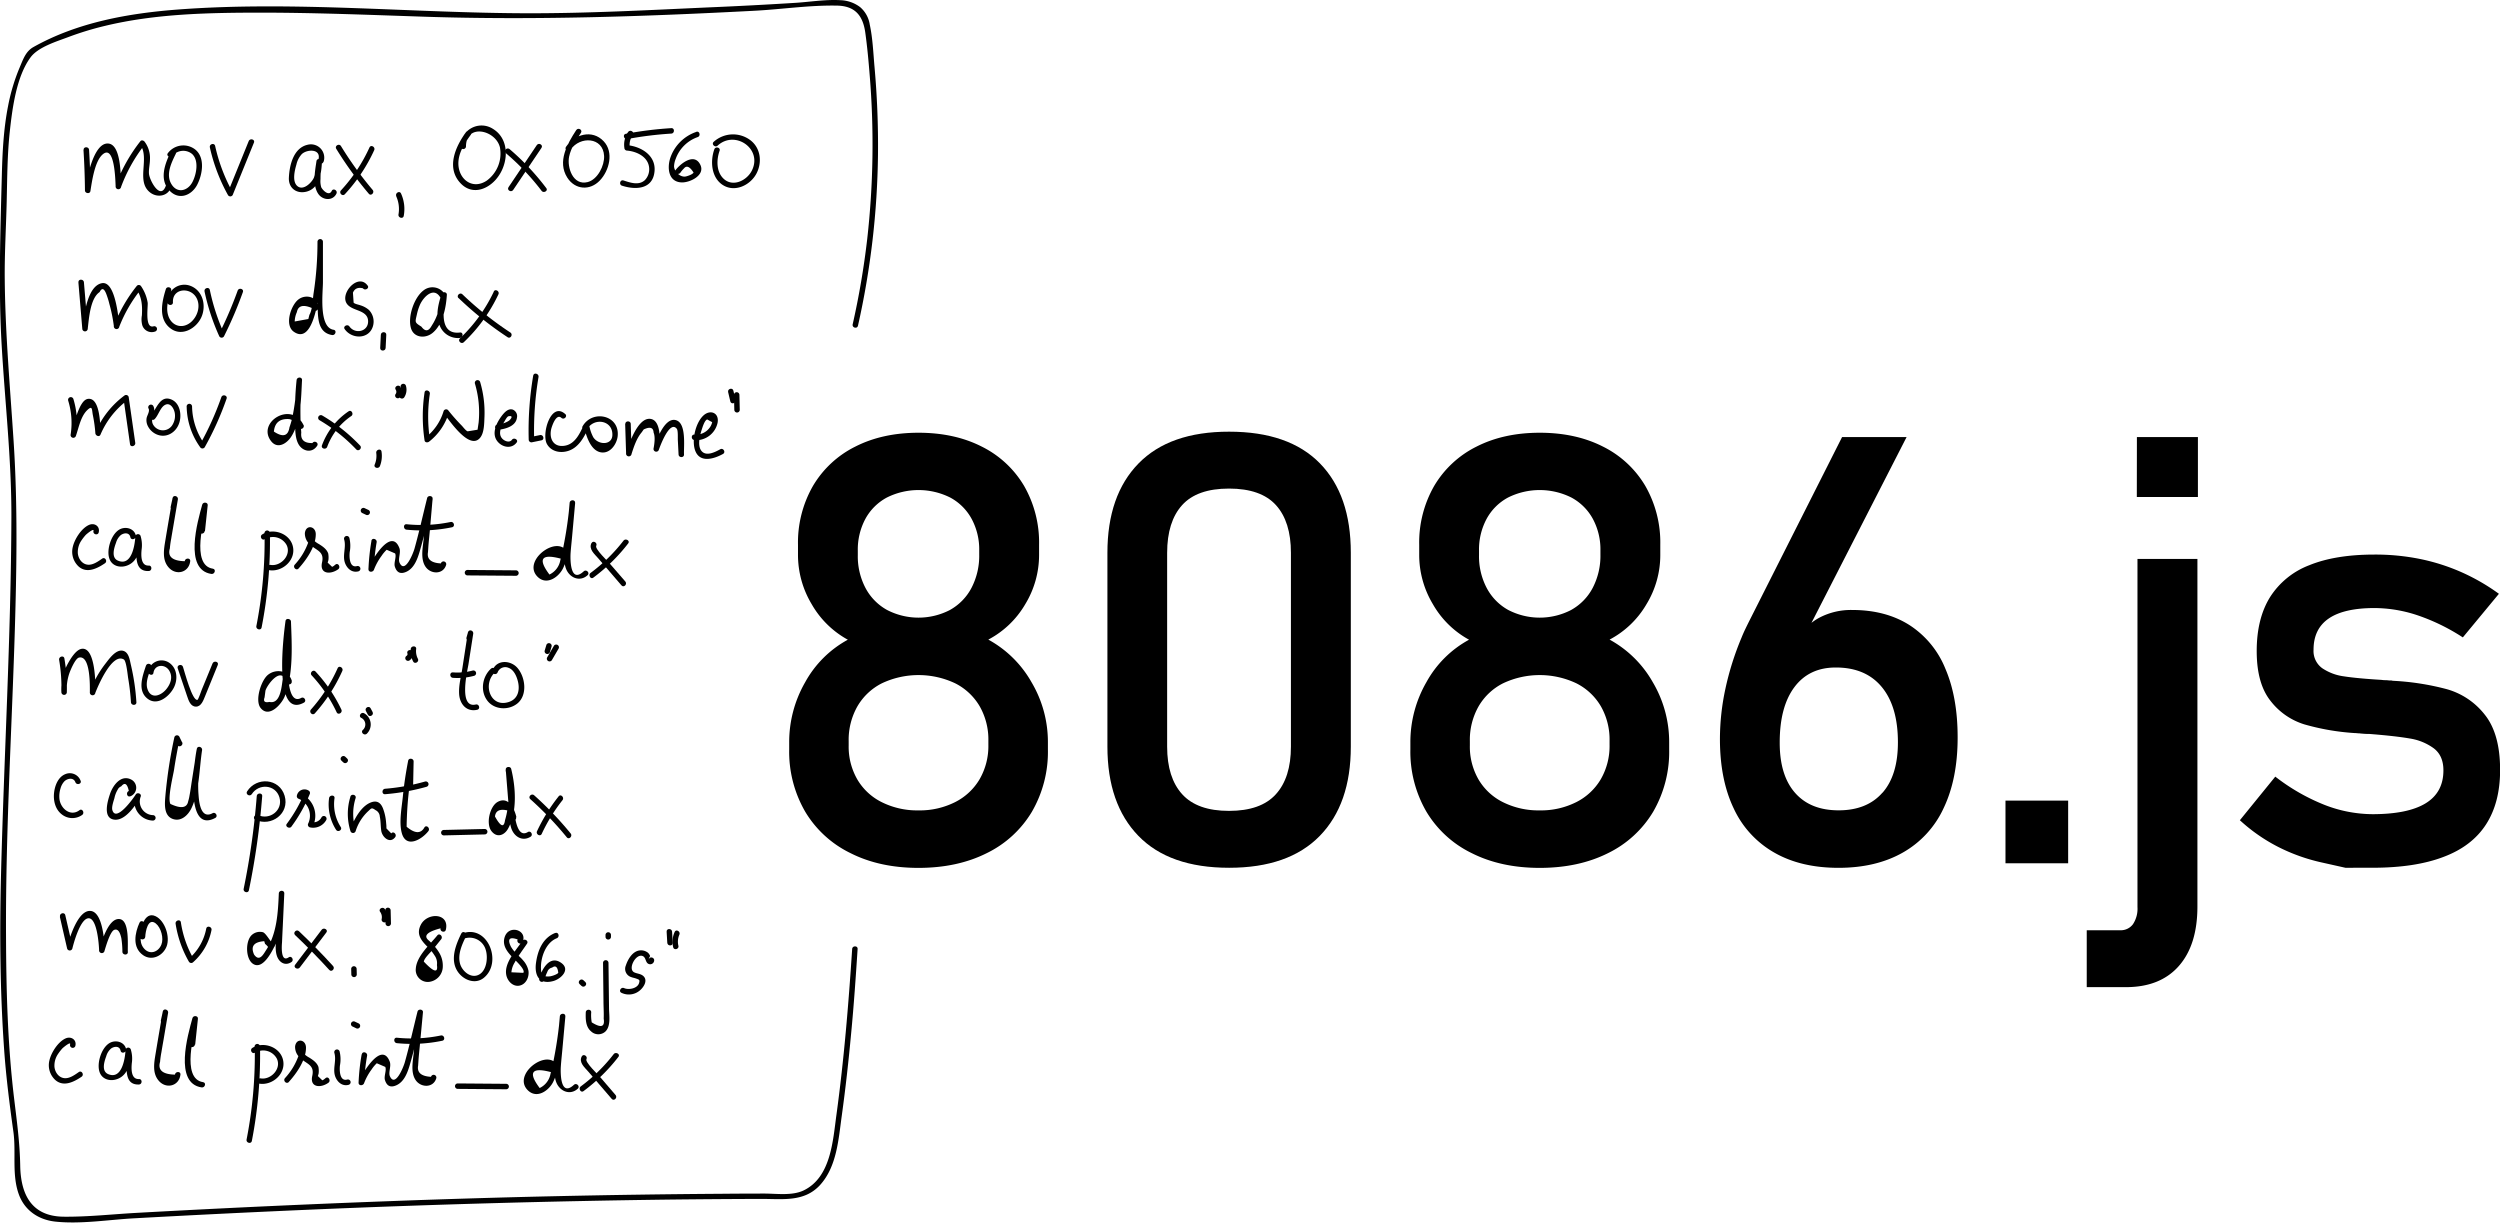 <svg xmlns="http://www.w3.org/2000/svg" viewBox="0 0 917.52 448.7"><title>8086</title><g id="Layer_5" data-name="Layer 5"><path d="M77.41,291q.47,7.42.54,14.86c0,1.08,1.78,1.41,2,.26.58-3.65,1.6-11.11,4.58-13.55,4.29-3.5,4.56,9.21,4.68,11.71a1,1,0,0,0,2,.27,57.12,57.12,0,0,1,8.56-15.35l-1.57-.2c3.68,5-1.69,13.53,3.71,17.65,2.63,2,6.44,1.31,7.6-1.82.45-1.21-1.49-1.74-1.93-.54-2,5.28-6-2.24-6.14-4.64-.11-1.7.35-3.44.37-5.14A10,10,0,0,0,99.86,288c-.34-.46-1.14-.76-1.57-.2A60.34,60.34,0,0,0,89.21,304l2,.27c-.16-3.28.15-15.39-4.81-15.63C81,288.38,78.55,302,78,305.58l2,.27q-.08-7.44-.54-14.86c-.08-1.28-2.08-1.29-2,0Z" transform="translate(-46.77 -235.97)"/><path d="M109.56,291.44c-2.25,4.57-4.62,10.56-.32,14.74,3.43,3.33,7.94,1.41,9.91-2.42s2.95-9.93-.71-12.9a7.1,7.1,0,0,0-10.06,1.32c-.78,1,1,2,1.72,1a5.08,5.08,0,0,1,7.21-.66c2.53,2.4,1.56,7.4.11,10.22-1.74,3.39-5.71,4.38-7.82.66-2-3.53.09-7.72,1.69-11,.57-1.15-1.16-2.16-1.73-1Z" transform="translate(-46.77 -235.97)"/><path d="M123.8,290.11a65.22,65.22,0,0,0,6.63,17.44,1,1,0,0,0,1.83-.24l7.71-19c.48-1.19-1.45-1.71-1.93-.53l-7.71,19,1.83-.24a63.34,63.34,0,0,1-6.43-17c-.28-1.26-2.21-.73-1.93.53Z" transform="translate(-46.77 -235.97)"/><path d="M165.55,295.3a4.89,4.89,0,0,0-5.85-6.21c-5.24,1.16-6.71,7.54-6.91,12.13-.17,3.77,2.81,6,6.46,5.09,4.83-1.26,5.47-6.83,5.68-11,.06-1.1-1.8-1.39-2-.26-.53,3.59-1.61,9,.76,12.23,1.66,2.25,5.26,2.46,6.55-.24.56-1.15-1.17-2.17-1.72-1-1,2.07-3.26-.18-3.85-1.34a7.75,7.75,0,0,1-.27-3,38.68,38.68,0,0,1,.46-6.07l-2-.27a18.4,18.4,0,0,1-.85,5.72c-.67,1.72-3.92,5.14-6.16,3.13-1.91-1.71-.92-5.72-.3-7.83a8.39,8.39,0,0,1,2-3.87c2-1.87,7.42-2,6,2.32-.42,1.23,1.51,1.75,1.92.54Z" transform="translate(-46.77 -235.97)"/><path d="M182.37,290.09a59.31,59.31,0,0,1-10.46,15.75c-.87.94.54,2.36,1.42,1.41A60.93,60.93,0,0,0,184.1,291.1c.53-1.16-1.2-2.18-1.73-1Z" transform="translate(-46.77 -235.97)"/><path d="M170.18,290.59a133.18,133.18,0,0,0,11.94,16.48c.83,1,2.24-.43,1.41-1.41a129.31,129.31,0,0,1-11.62-16.08c-.67-1.09-2.4-.09-1.73,1Z" transform="translate(-46.77 -235.97)"/><path d="M192.18,308a11.37,11.37,0,0,1,.84,6.66c-.22,1.26,1.7,1.8,1.93.53a13.77,13.77,0,0,0-1-8.2c-.53-1.17-2.25-.16-1.73,1Z" transform="translate(-46.77 -235.97)"/><path d="M217.81,284.46c-3.88,5.29-7.32,13-2.12,18.65,4.66,5.1,11.25,2,14.41-3.05,3.37-5.35,3.46-13.32-2.55-16.88a7.71,7.71,0,0,0-11.76,6.5,1,1,0,0,0,2,0c.09-8.52,10.9-6,12.46.38a12.33,12.33,0,0,1-4.82,12.19c-5.23,3.5-10.29-.44-10.43-6.07-.1-4,2.27-7.63,4.53-10.71.76-1-1-2-1.72-1Z" transform="translate(-46.77 -235.97)"/><path d="M243.77,289.24,233.4,304.67c-.72,1.08,1,2.08,1.72,1l10.38-15.43c.72-1.07-1-2.07-1.73-1Z" transform="translate(-46.77 -235.97)"/><path d="M232.41,292.17A87.89,87.89,0,0,1,245.53,306c.76,1,2.5,0,1.72-1a89.88,89.88,0,0,0-13.43-14.28c-1-.83-2.39.58-1.41,1.42Z" transform="translate(-46.77 -235.97)"/><path d="M258.25,283.72c-3.29,5.06-7,11.54-3.3,17.41,2.86,4.51,8.31,4.91,11.95,1.1,3.5-3.65,5.22-10.41,1.42-14.42-4.24-4.48-10.7-2.55-13.83,2.06-.73,1.07,1,2.07,1.73,1,3.38-5,11.92-4.69,12.26,2.33.17,3.54-2.36,8.66-6.05,9.6-5.4,1.37-7.62-5.43-6.78-9.39.67-3.19,2.58-6,4.33-8.69.71-1.09-1-2.09-1.73-1Z" transform="translate(-46.77 -235.97)"/><path d="M277.28,284.44a8.1,8.1,0,0,0-1.36,5.8,1,1,0,0,0,1,1c3.64.33,7.89,2.35,8.11,6.55a5.75,5.75,0,0,1-1.59,4.29c-2.25,2.08-5.43.89-7.85.12-1.23-.4-1.76,1.53-.54,1.92,5.13,1.65,11.42,1.32,11.95-5.4.46-5.78-5-9-10.08-9.48l1,1a6.55,6.55,0,0,1,1.09-4.79c.7-1.09-1-2.09-1.73-1Z" transform="translate(-46.77 -235.97)"/><path d="M277,287a132.74,132.74,0,0,1,16.14-2c1.28-.07,1.29-2.08,0-2a137.5,137.5,0,0,0-16.67,2.07c-1.27.24-.73,2.17.53,1.93Z" transform="translate(-46.77 -235.97)"/><path d="M302.31,284.38a15.27,15.27,0,0,0-9.48,9.38c-1.29,3.74-.83,9,4.13,9.16,3,.1,8.64-2.59,6.87-6.4-2.17-4.66-7.28-.53-9.11,1.86-.78,1,.95,2,1.73,1a10.38,10.38,0,0,1,1.35-1.61q1.43-1.75,3.51,1.52c-.36.71-2.07,1.26-2.78,1.43-2,.48-4.3-1.68-4.38-3.68a8,8,0,0,1,.61-2.76,13.18,13.18,0,0,1,8.08-8c1.2-.43.68-2.36-.53-1.93Z" transform="translate(-46.77 -235.97)"/><path d="M308.93,290.78c-1.5,4.24-1.16,10.06,2.82,12.89,4.46,3.16,10.38.37,12.67-4.05,2.15-4.14,1.52-9.41-2.37-12.28a10.57,10.57,0,0,0-13.32.66c-1,.87.47,2.29,1.41,1.42,6.36-5.86,16.62,1.17,12.55,9.19-1.86,3.67-7.08,6.22-10.48,2.83-2.6-2.59-2.49-6.91-1.35-10.12.43-1.22-1.5-1.74-1.93-.54Z" transform="translate(-46.77 -235.97)"/><path d="M75.54,339.59l1.43,17a1,1,0,0,0,2,0c.46-3.69.89-11.11,4.36-13.43.86-1.71,1.72-1.36,2.56,1,.39,1.08.74,2.17,1,3.28a56.74,56.74,0,0,1,1.66,8.16,1,1,0,0,0,2,.27,52,52,0,0,1,7.87-13.62l-1.57-.21c2,3.12,2.19,6,2,9.64a8.4,8.4,0,0,0,.15,3.7,3.63,3.63,0,0,0,4.66,2.28,1,1,0,0,0-.53-1.93c-3.3.95-2-7.13-2.16-8.67a14.9,14.9,0,0,0-2.39-6,1,1,0,0,0-1.57-.2,55.55,55.55,0,0,0-8.38,14.51l2,.26c-.41-3-1.51-16.61-6.44-15.73-5.58,1-6.69,12.65-7.19,16.68h2l-1.43-17c-.11-1.27-2.11-1.28-2,0Z" transform="translate(-46.77 -235.97)"/><path d="M107.64,342.07c-1.47,4.69-2.91,11.09,1.82,14.51,4.1,3,9.32-.05,11.19-4.14s.72-9.69-3.89-11.52a6.2,6.2,0,0,0-8.52,6c.06,1.29,2.06,1.29,2,0-.25-5.16,6.28-5.7,8.56-1.76,1.75,3,.5,7-2.06,9.13-3.22,2.61-7.14,1.25-8.28-2.67-.88-3,.21-6.18,1.11-9,.38-1.23-1.55-1.75-1.93-.53Z" transform="translate(-46.77 -235.97)"/><path d="M121.83,342.91a79.83,79.83,0,0,0,5.42,16.49,1,1,0,0,0,1.73,0,146.81,146.81,0,0,0,6.93-16.23c.44-1.21-1.49-1.73-1.92-.53a144.8,144.8,0,0,1-6.74,15.75H129a77,77,0,0,1-5.22-16c-.27-1.26-2.2-.72-1.93.54Z" transform="translate(-46.77 -235.97)"/><path d="M163.48,349.11c.35-4.07-4.4-5.47-7.27-3.17-2.71,2.18-5.09,9.33-1.63,11.77,9.92,7,10.7-29.12,10.71-33a1,1,0,0,0-2,0c0,8.21-.06,16.43.09,24.65.08,4.07.43,8.81,5.28,9.57,1.25.19,1.8-1.73.53-1.93-5.56-.87-3.88-13.86-3.9-17.5,0-4.93,0-9.86,0-14.79h-2a124.16,124.16,0,0,1-1.41,18.77c-.37,2.32-.39,6.06-1.56,8.05l-.39,1.52-5,.91a8.91,8.91,0,0,1,.79-3.42c.47-2.45,2.4-2.92,5.76-1.41-.11,1.28,1.9,1.27,2,0Z" transform="translate(-46.77 -235.97)"/><path d="M181.7,340.8c-3.06-4.28-8.81,1.34-8.18,5.25.33,2.06,2.18,2.89,3.93,3.57,2.08.8,4.42,1.61,4.42,4.31,0,3.82-4.82,4.77-6.87,1.84-.73-1-2.46,0-1.72,1,2.6,3.73,8.91,3.81,10.36-1.06a6.11,6.11,0,0,0-1.49-6,8.57,8.57,0,0,0-3.08-1.68c-.64-.25-2.16-.5-2.52-1l-.25-3.64q.94-2.28,3.67-1.61c.75,1,2.48,0,1.73-1Z" transform="translate(-46.77 -235.97)"/><path d="M186.54,358.85l-.24,4.82c-.06,1.28,1.94,1.28,2,0l.24-4.82c.06-1.29-1.94-1.28-2,0Z" transform="translate(-46.77 -235.97)"/><path d="M210.35,344.57a5.31,5.31,0,0,0-8.28-1.91c-3.38,2.67-5.68,9.57-4.49,13.69,1,3.6,5.23,4,7.9,1.84,3.82-3.09,5-9.36,5.29-14,.08-1.15-1.65-1.32-2-.27-1.11,3.73-2.33,8-.55,11.71a7.18,7.18,0,0,0,7.37,4.37c1.25-.16,1.27-2.16,0-2-7.87,1-6.21-9.12-4.89-13.54l-2-.27a24.75,24.75,0,0,1-1.16,6.38,20.59,20.59,0,0,1-1.65,3.83L204.91,356q-1.57,2.44-3.48-.14c-2.59-1.62-2.31-1.6-1.64-4.58a18.63,18.63,0,0,1,1.06-3.35c1.23-2.91,5.32-7.27,7.77-2.32.57,1.15,2.3.14,1.73-1Z" transform="translate(-46.77 -235.97)"/><path d="M228,343a57.06,57.06,0,0,1-12.42,17.15c-.94.89.48,2.3,1.41,1.41A58.43,58.43,0,0,0,229.69,344c.54-1.15-1.18-2.17-1.73-1Z" transform="translate(-46.77 -235.97)"/><path d="M215.07,345.36a125.54,125.54,0,0,0,18,14.37c1.07.71,2.08-1,1-1.73A122.51,122.51,0,0,1,216.49,344c-.93-.9-2.35.52-1.42,1.41Z" transform="translate(-46.77 -235.97)"/><path d="M71.79,383a27.73,27.73,0,0,1,.92,12.38,1,1,0,0,0,1.93.53c1.07-3.11,1.76-7.07,4.11-9.38,2.07-2,1.68-.19,2.14,2a50.15,50.15,0,0,1,.88,6.46c.07.88,1.43,1.51,1.87.51a30.92,30.92,0,0,1,9.93-12.67l-1.47-.6L94.49,399c.18,1.27,2.1.73,1.92-.53L94,381.67a1,1,0,0,0-1.47-.6,32.84,32.84,0,0,0-10.65,13.39l1.86.5c-.21-2.64-.12-12.71-4.37-12.62-1.45,0-2.34,1.37-3,2.51C74.7,388,73.88,392,72.71,395.36l1.93.53a30.11,30.11,0,0,0-.92-13.44,1,1,0,0,0-1.93.53Z" transform="translate(-46.77 -235.97)"/><path d="M101.27,385.84c.61,1.09-.56,2.58-.71,3.67a4.74,4.74,0,0,0,.34,2.55,6.48,6.48,0,0,0,3.28,3.3c3.44,1.55,7-.49,8.25-3.83,1.18-3,.51-7.72-2.92-9-4.08-1.58-5.3,3.67-7.37,5.82-.89.93.52,2.34,1.42,1.41,1.36-1.41,2.06-4.31,3.79-5.19,1.9-1,3.23,1.28,3.54,2.85a6.3,6.3,0,0,1-.73,4.31,4.1,4.1,0,0,1-7.18.1c-1.35-2.38,1.37-4.55,0-6.95a1,1,0,0,0-1.72,1Z" transform="translate(-46.77 -235.97)"/><path d="M115.28,385.17a26.26,26.26,0,0,0,4.93,14.9,1,1,0,0,0,1.72,0,111.44,111.44,0,0,0,8-17.79c.42-1.21-1.51-1.74-1.93-.53a109.42,109.42,0,0,1-7.81,17.31h1.72a24.52,24.52,0,0,1-4.65-13.89,1,1,0,0,0-2,0Z" transform="translate(-46.77 -235.97)"/><path d="M158.14,391.93c-4.38-9-17.33-.92-11.83,6,2.32,2.93,5.66.89,7.31-1.65,3.68-5.65,3.63-14.34,4-20.78.07-1.3-1.88-1.26-2,0a109.73,109.73,0,0,0-.55,14c.08,2.92-.23,6.7,1.18,9.36,1.49,2.82,5.08,3.57,6.92.71.69-1.09-1-2.09-1.73-1-3,.08-4.4-1.19-4.1-3.79l-.12-1.76c-.16-2-.18-4.1-.19-6.15,0-3.81.22-7.61.59-11.4h-2a73.48,73.48,0,0,1-1.69,14.26c-.26,1.05-.57,2.08-.93,3.1-.5,3.2-2.4,3.72-5.71,1.53.31-3.29,2.19-4.81,5.62-4.58a4.86,4.86,0,0,1,3.53,3.11c.56,1.15,2.29.14,1.72-1Z" transform="translate(-46.77 -235.97)"/><path d="M174.7,386.93a25.72,25.72,0,0,0-9.77,12.49c-.44,1.21,1.49,1.73,1.93.53a23.46,23.46,0,0,1,8.85-11.3c1-.72,0-2.45-1-1.72Z" transform="translate(-46.77 -235.97)"/><path d="M164,390.17a61.68,61.68,0,0,1,13.51,10.73c.88.94,2.3-.48,1.41-1.41A63.74,63.74,0,0,0,165,388.44a1,1,0,0,0-1,1.73Z" transform="translate(-46.77 -235.97)"/><path d="M184.86,402.23a8.17,8.17,0,0,1-.58,4.26c-.48,1.19,1.46,1.71,1.93.53a10.28,10.28,0,0,0,.58-5.32c-.18-1.27-2.11-.73-1.93.53Z" transform="translate(-46.77 -235.97)"/><path d="M192,379a1.4,1.4,0,0,1-.1,1.68,1,1,0,0,0,1.73,1,3.36,3.36,0,0,0,.1-3.7c-.68-1.09-2.42-.09-1.73,1Z" transform="translate(-46.77 -235.97)"/><path d="M193.82,378.1a3.14,3.14,0,0,1-.4,2.68c-.7,1.08,1,2.09,1.72,1a5.11,5.11,0,0,0,.61-4.22,1,1,0,0,0-1.93.53Z" transform="translate(-46.77 -235.97)"/><path d="M202.59,380a59.4,59.4,0,0,0,0,17.61c.13.83,1.16.85,1.67.44a21.07,21.07,0,0,0,7.22-10.57l-1.67.44c2,2.46,9.24,13.37,13.13,8.76,1.6-1.88,1.53-5.52,1.64-7.84A39.64,39.64,0,0,0,223,376.21a1,1,0,0,0-1.93.53,37.37,37.37,0,0,1,1.36,14.3l-.39,2.64-3.63.59c-.66-.18-1.7-1.61-2.18-2.1a68.81,68.81,0,0,1-5-5.67,1,1,0,0,0-1.68.44,19.28,19.28,0,0,1-6.7,9.69l1.67.44a56.25,56.25,0,0,1,0-16.54c.19-1.26-1.74-1.81-1.93-.54Z" transform="translate(-46.77 -235.97)"/><path d="M229.4,393.75c2.68-.3,6.66-1.24,7.09-4.47a2.58,2.58,0,0,0-1.58-3c-1.57-.46-2.87.91-3.75,2-2,2.56-4.25,6.72-1.78,9.74,1.8,2.19,5.18,2.8,7,.36.77-1-1-2-1.72-1-.95,1.28-2.91.41-3.7-.59-1.41-1.76-.26-4.23.78-5.86.33-.52,1.09-2.08,1.66-2.19,2.13-.38.65,1.25.18,1.62a8.38,8.38,0,0,1-4.16,1.35c-1.27.14-1.28,2.14,0,2Z" transform="translate(-46.77 -235.97)"/><path d="M242.48,373.7a121,121,0,0,0-1.67,23.58,1,1,0,0,0,1.26,1l3.41-.7c1.26-.26.72-2.19-.53-1.93l-3.41.7,1.27,1a118.55,118.55,0,0,1,1.6-23c.21-1.26-1.71-1.8-1.93-.54Z" transform="translate(-46.77 -235.97)"/><path d="M254.22,387.94c-5.22-4.75-8.79,7.28-6.71,11,1.58,2.82,5,3.46,7.92,2.48,3.91-1.32,5.87-5.32,7.47-8.8l-1.82-.24c.68,3.14,2.25,8.59,5.85,9.52s6.22-2.86,6.53-5.87c.81-7.74-9.29-9.87-12.89-3.59a1,1,0,0,0,1.73,1c2.45-4.29,9.3-3.3,9.22,2.08,0,3.93-5.11,3.86-7,.94a14.11,14.11,0,0,1-1.52-4.62,1,1,0,0,0-1.83-.24c-1.45,3.13-3.13,7.13-6.86,7.9-4.17.86-6.07-2.27-5.26-6,.11-.53,1.71-6,3.75-4.18.95.87,2.37-.54,1.41-1.41Z" transform="translate(-46.77 -235.97)"/><path d="M276.21,391.59l.34,10.73a1,1,0,0,0,2,.27c.85-2.67,1.87-5.78,3.72-7.95l.74-1.06q3.5-1.65,3.64,1.17c.67,1.57.29,4.18,0,5.73a1,1,0,0,0,1.93.53c.46-1.3,4-11,6.59-7.65.49.65.33,3.31.37,4.1l.27,5.3c.06,1.28,2.06,1.29,2,0-.15-2.86,1-11.66-3.1-12.62s-7.05,7.48-8.06,10.34l1.93.53c.49-2.79,1-11.15-3.38-11.33s-7.53,9-8.6,12.38l2,.26-.34-10.73c0-1.28-2-1.29-2,0Z" transform="translate(-46.77 -235.97)"/><path d="M301.62,397.52a8.11,8.11,0,0,0,8.51-6.38c.68-3.64-2.67-5.05-5.24-2.64-2.91,2.74-4.39,9.31-2.92,13,1.79,4.49,6.94,2.84,10.14,1.08,1.13-.62.12-2.35-1-1.73-1.9,1.05-5.41,2.88-7.08.36-1.3-2-.36-5.62.29-7.57.25-.74,1-3.41,2-3.73l1.83,1a5.33,5.33,0,0,1-.72,1.72,6.25,6.25,0,0,1-5.8,2.84c-1.29-.09-1.28,1.91,0,2Z" transform="translate(-46.77 -235.97)"/><path d="M314,379.88l.8,3.4c.3,1.25,2.23.72,1.93-.53l-.8-3.4c-.29-1.25-2.22-.72-1.93.53Z" transform="translate(-46.77 -235.97)"/><path d="M316.14,380.91l.13,5.46a1,1,0,0,0,2,0l-.13-5.46a1,1,0,0,0-2,0Z" transform="translate(-46.77 -235.97)"/><path d="M83,431.35c.55-2.21-1.55-3.62-3.56-2.73-2.84,1.25-5.41,5.36-6,8.27a7.36,7.36,0,0,0,2.31,7.1c3,2.5,6.73.61,9.53-1.29,1.06-.71.06-2.45-1-1.72-1.44,1-3.24,2.31-5.07,2.25-2.25-.08-3.71-2.17-3.88-4.24a7.54,7.54,0,0,1,1.35-4.7,18,18,0,0,1,1.56-2c.15-.17,3.15-2.74,2.84-1.46s1.62,1.78,1.92.53Z" transform="translate(-46.77 -235.97)"/><path d="M96.65,432.61c-.6-2.84-4.07-3.64-6.31-2.14-2.81,1.87-4.44,7.13-3.51,10.28s4.34,3.82,7,2.61c3.9-1.76,4.41-6.45,4.66-10.21l-2,.26c1.12,3.46-1.72,12.41,4.86,12.13,1.29-.05,1.29-2.06,0-2-3,.13-2.79-3.88-2.62-5.79a11.43,11.43,0,0,0-.31-4.87,1,1,0,0,0-2,.27c-.2,3.06-1.38,10.76-6.4,8.56-2.5-1.1-1.38-4.64-.67-6.54a5.8,5.8,0,0,1,1.75-2.81c1.12-.84,3.13-1.1,3.52.78.27,1.26,2.19.72,1.93-.53Z" transform="translate(-46.77 -235.97)"/><path d="M111.31,422.46l.71-3.17-1.93-.53c-.86,5.09-1.75,10.17-2.59,15.27-.54,3.3-1.32,7.16,1,10,2.69,3.35,7.59,2.17,8.08-2.09.15-1.28-1.86-1.27-2,0q-6.81-.17-5.47-4.71a33.14,33.14,0,0,1,.5-3.58c.24-1.5.51-3,.76-4.49l1.68-9.88c.21-1.25-1.64-1.81-1.93-.53l-.7,3.17c-.28,1.25,1.64,1.79,1.92.53Z" transform="translate(-46.77 -235.97)"/><path d="M122,430.86l1-9.45c.12-1.14-1.67-1.33-2-.27-1.7,6.16-6.87,23.95,3.35,25.47,1.26.19,1.81-1.74.54-1.93-8.2-1.22-3.22-18.46-2-23l-2-.26-1,9.45c-.13,1.28,1.87,1.27,2,0Z" transform="translate(-46.77 -235.97)"/><path d="M143.86,431.66a161.58,161.58,0,0,1-3,34.06c-.25,1.25,1.68,1.79,1.92.53a163.91,163.91,0,0,0,3.05-34.59,1,1,0,0,0-2,0Z" transform="translate(-46.77 -235.97)"/><path d="M144,433.88a5.71,5.71,0,0,1,7.93,2.07c1.91,3.71-2.11,8-5.9,7.34-1.26-.21-1.81,1.72-.54,1.93,5,.84,10.19-3.91,8.66-9.1-1.34-4.54-7.3-6.44-11.16-4-1.08.69-.08,2.42,1,1.72Z" transform="translate(-46.77 -235.97)"/><path d="M156.35,444.6c2.85-3.13,6.34-8.13,6.31-12.58,0-3-3.62-3.65-4-.41a5.35,5.35,0,0,0,1.83,4.16c2.31,2.26,5.39,2.47,4.48,6.59-1,4.39,3.18,4.53,5.93,2.53,1-.75,0-2.49-1-1.73-.27.2-.92.82-1.27.82l-1.6-1.52.26-.89a8,8,0,0,0-.06-2.45c-.54-1.6-2-2.58-3.35-3.44a8,8,0,0,1-2.9-2.56c-.63-1-.17-1.37-.55.16a17.83,17.83,0,0,1-.53,1.76,23.84,23.84,0,0,1-4.94,8.15c-.86.95.55,2.37,1.41,1.41Z" transform="translate(-46.77 -235.97)"/><path d="M173.07,433.94c.89,3-.86,6.14.5,9.09.89,1.91,2.6,3.19,4.74,2.63a1,1,0,0,0-.54-1.93c-2.83.75-2.83-3.55-2.65-5.15a12.33,12.33,0,0,0-.12-5.17,1,1,0,0,0-1.93.53Z" transform="translate(-46.77 -235.97)"/><path d="M183.1,434.45A78.79,78.79,0,0,0,182,444.84c-.05,1.21,1.58,1.25,2,.27a20.91,20.91,0,0,1,2.78-5.09,12.93,12.93,0,0,1,1.9-2.28l3.1,1.34c.58,1.2-.54,3.41-.1,4.82.69,2.23,2.07,2.88,4.2,1.93,2.84-1.28,4.05-4.57,4.88-7.35,1.87-6.3,3.22-12.8,4.81-19.18l-2-.27-1.3,14.55c-.29,3.21-1.28,7.41.63,10.32s6.54,3,7.61-.62a1,1,0,0,0-1.93-.53q-5.4-.28-4.74-4.1l.1-1.43c.13-2.13.38-4.25.57-6.37L205.54,419c.1-1.13-1.7-1.34-2-.26-1.55,6.19-2.93,12.45-4.65,18.6-.5,1.77-3.53,9.39-5.47,5.16-.65-1.43.57-3.72-.08-5.4-3-7.77-10.21,4.51-11.37,7.45l2,.26A74.31,74.31,0,0,1,185,435c.22-1.26-1.71-1.8-1.93-.53Z" transform="translate(-46.77 -235.97)"/><path d="M196,430.37a55.14,55.14,0,0,0,16.66-.89c1.26-.26.73-2.19-.53-1.93a53.26,53.26,0,0,1-16.13.82c-1.28-.13-1.27,1.88,0,2Z" transform="translate(-46.77 -235.97)"/><path d="M179.66,424.23l1.38.65a1,1,0,0,0,1.37-.36,1,1,0,0,0-.36-1.37l-1.39-.65a1,1,0,0,0-1.36.36,1,1,0,0,0,.36,1.37Z" transform="translate(-46.77 -235.97)"/><path d="M218.34,447.15l17.79.14a1,1,0,0,0,0-2l-17.79-.14a1,1,0,0,0,0,2Z" transform="translate(-46.77 -235.97)"/><path d="M255.66,441.31c-1.17-11.56-18.31,0-11.47,6.46,3.35,3.15,7.78-.11,9.29-3.38,3.22-7,3.66-16.23,4.35-23.85.11-1.28-1.89-1.27-2,0l-1.34,14.77c-.27,2.94-1.1,6.49,0,9.35,1.27,3.38,5.09,5,7.92,2.42.95-.88-.47-2.29-1.41-1.42-5.24,4.83-4.91-5.25-4.82-6.66.15-2.16.4-4.31.59-6.46l1.09-12h-2a147.43,147.43,0,0,1-2.12,15.08c-.39,2-.74,4-1.32,5.9a7.18,7.18,0,0,1-4,5.31q-6.83-9.1,5.26-5.52c.13,1.27,2.13,1.29,2,0Z" transform="translate(-46.77 -235.97)"/><path d="M275.6,434.4a60.94,60.94,0,0,1-12.07,11.83c-1,.76,0,2.5,1,1.73a65,65,0,0,0,12.79-12.55c.79-1-.95-2-1.73-1Z" transform="translate(-46.77 -235.97)"/><path d="M263.86,435.24c-1.17,2.26,1.14,4.09,2.5,5.68l8.5,9.89c.84,1,2.25-.44,1.42-1.41L270.73,443c-.8-.94-5.72-5.59-5.14-6.7s-1.14-2.15-1.73-1Z" transform="translate(-46.77 -235.97)"/><path d="M74.43,619.8c.54-2.21-1.56-3.62-3.57-2.73-2.83,1.25-5.41,5.36-6,8.27a7.34,7.34,0,0,0,2.31,7.09c3,2.51,6.73.62,9.53-1.28,1.06-.72.06-2.45-1-1.73-1.44,1-3.24,2.32-5.07,2.26-2.25-.08-3.71-2.17-3.88-4.24a7.6,7.6,0,0,1,1.35-4.7,18,18,0,0,1,1.56-2c.15-.17,3.15-2.74,2.84-1.46a1,1,0,0,0,1.93.53Z" transform="translate(-46.77 -235.97)"/><path d="M93.06,621.05c-.6-2.83-4.07-3.63-6.31-2.14-2.81,1.87-4.44,7.14-3.51,10.29s4.35,3.81,7,2.61c3.91-1.76,4.41-6.45,4.66-10.22l-2,.27c1.12,3.46-1.72,12.4,4.86,12.13,1.29-.06,1.29-2.06,0-2-3,.13-2.79-3.89-2.62-5.79a11.43,11.43,0,0,0-.31-4.87,1,1,0,0,0-2,.26c-.2,3.07-1.38,10.76-6.4,8.57-2.5-1.1-1.38-4.64-.67-6.54a5.8,5.8,0,0,1,1.75-2.81c1.12-.84,3.13-1.1,3.52.78.27,1.25,2.2.72,1.93-.54Z" transform="translate(-46.77 -235.97)"/><path d="M107.72,610.91l.71-3.17-1.93-.54c-.86,5.09-1.75,10.18-2.59,15.27-.54,3.31-1.32,7.17,1,10,2.7,3.35,7.59,2.17,8.08-2.1.15-1.27-1.85-1.26-2,0q-6.81-.15-5.47-4.7a33.14,33.14,0,0,1,.5-3.58c.24-1.5.51-3,.77-4.49l1.67-9.88c.21-1.25-1.64-1.81-1.93-.54l-.7,3.18c-.28,1.25,1.64,1.79,1.92.53Z" transform="translate(-46.77 -235.97)"/><path d="M118.41,619.31l1-9.45c.12-1.15-1.67-1.33-2-.27-1.7,6.16-6.87,23.95,3.36,25.47,1.25.19,1.8-1.74.53-1.93-8.2-1.22-3.22-18.46-2-23l-2-.26-1,9.45c-.13,1.28,1.87,1.27,2,0Z" transform="translate(-46.77 -235.97)"/><path d="M140.27,620.1a161.61,161.61,0,0,1-3,34.07c-.25,1.25,1.68,1.79,1.93.53a164.6,164.6,0,0,0,3-34.6,1,1,0,0,0-2,0Z" transform="translate(-46.77 -235.97)"/><path d="M140.39,622.33a5.7,5.7,0,0,1,7.93,2.07c1.91,3.7-2.11,8-5.9,7.34-1.26-.21-1.8,1.71-.54,1.93,5,.84,10.19-3.91,8.66-9.1-1.34-4.54-7.3-6.45-11.16-4-1.08.7-.08,2.43,1,1.73Z" transform="translate(-46.77 -235.97)"/><path d="M152.77,633.05c2.84-3.13,6.34-8.13,6.3-12.58,0-3.05-3.62-3.65-4-.41a5.35,5.35,0,0,0,1.83,4.16c2.31,2.26,5.39,2.47,4.48,6.59-1,4.38,3.18,4.53,5.93,2.53,1-.75,0-2.49-1-1.73-.27.2-.92.82-1.27.82l-1.6-1.53.26-.88a8.12,8.12,0,0,0-.06-2.46c-.54-1.59-2-2.57-3.35-3.43a8,8,0,0,1-2.9-2.56c-.63-1-.17-1.37-.55.16-.14.59-.33,1.18-.53,1.76a23.84,23.84,0,0,1-4.94,8.15c-.86,1,.55,2.37,1.42,1.41Z" transform="translate(-46.77 -235.97)"/><path d="M169.48,622.39c.9,3-.86,6.14.5,9.09.89,1.91,2.6,3.19,4.74,2.63a1,1,0,0,0-.54-1.93c-2.83.75-2.83-3.55-2.65-5.16a12.29,12.29,0,0,0-.12-5.16,1,1,0,0,0-1.93.53Z" transform="translate(-46.77 -235.97)"/><path d="M179.51,622.9a78.61,78.61,0,0,0-1.14,10.39c-.05,1.21,1.58,1.24,2,.27a20.91,20.91,0,0,1,2.78-5.09,12.93,12.93,0,0,1,1.9-2.28l3.11,1.34c.57,1.19-.55,3.41-.11,4.82.69,2.23,2.07,2.88,4.2,1.92,2.84-1.28,4.05-4.56,4.88-7.34,1.87-6.3,3.22-12.8,4.81-19.18l-2-.27L198.65,622c-.29,3.21-1.28,7.41.63,10.32s6.54,3,7.61-.62a1,1,0,0,0-1.93-.53q-5.4-.29-4.74-4.1l.1-1.44c.13-2.12.38-4.24.57-6.36L202,607.48c.1-1.13-1.7-1.34-2-.26-1.55,6.19-2.93,12.45-4.65,18.59-.5,1.78-3.53,9.4-5.47,5.17-.65-1.43.57-3.72-.08-5.4-3-7.77-10.2,4.51-11.37,7.44l2,.27a74.31,74.31,0,0,1,1.07-9.86c.22-1.26-1.71-1.8-1.93-.53Z" transform="translate(-46.77 -235.97)"/><path d="M192.43,618.82a55.12,55.12,0,0,0,16.66-.89c1.26-.26.73-2.19-.53-1.93a53.26,53.26,0,0,1-16.13.82c-1.28-.13-1.27,1.87,0,2Z" transform="translate(-46.77 -235.97)"/><path d="M176.07,612.67l1.38.66a1,1,0,0,0,1.37-.36,1,1,0,0,0-.36-1.37l-1.38-.65a1,1,0,0,0-1.37.36,1,1,0,0,0,.36,1.36Z" transform="translate(-46.77 -235.97)"/><path d="M214.76,635.6l17.78.14a1,1,0,0,0,0-2l-17.78-.14a1,1,0,0,0,0,2Z" transform="translate(-46.77 -235.97)"/><path d="M252.07,629.76c-1.17-11.56-18.31,0-11.47,6.46,3.36,3.15,7.78-.11,9.29-3.38,3.22-7,3.66-16.23,4.35-23.85.12-1.28-1.88-1.27-2,0l-1.34,14.77c-.27,2.94-1.09,6.49,0,9.35,1.27,3.38,5.09,5,7.92,2.42.95-.88-.47-2.29-1.41-1.42-5.24,4.83-4.91-5.25-4.81-6.66.14-2.16.39-4.31.58-6.46l1.09-12h-2a147.43,147.43,0,0,1-2.12,15.08c-.39,2-.74,4-1.32,5.9a7.18,7.18,0,0,1-4,5.31q-6.83-9.1,5.26-5.52c.13,1.27,2.13,1.28,2,0Z" transform="translate(-46.77 -235.97)"/><path d="M272,622.85a61.22,61.22,0,0,1-12.07,11.83c-1,.76,0,2.5,1,1.73a65,65,0,0,0,12.79-12.55c.79-1-.95-2-1.73-1Z" transform="translate(-46.77 -235.97)"/><path d="M260.27,623.69c-1.17,2.26,1.14,4.09,2.5,5.68l8.5,9.89c.84,1,2.25-.44,1.42-1.41l-5.55-6.46c-.8-.93-5.71-5.59-5.14-6.69s-1.14-2.15-1.73-1Z" transform="translate(-46.77 -235.97)"/><path d="M68.47,478.14A60.9,60.9,0,0,1,69.3,490h2a18.09,18.09,0,0,1,.92-6.93c.47-1.3,2.18-5.42,3.53-5.76,4.3-1,4,10.72,4,12.69a1,1,0,0,0,2,.27c1-2.58,6.18-14.85,10.47-12.26.95.57,1.41,5.92,1.61,7a81.71,81.71,0,0,1,1,8.69c.09,1.27,2.09,1.28,2,0a82.4,82.4,0,0,0-2-13.63c-.43-1.77-.72-4.65-2.83-5.24-2.71-.75-5.32,3.18-6.64,4.84a38.17,38.17,0,0,0-5.54,10l2,.26c0-3,0-16.44-5-15.85-2.18.26-4.23,3.8-5.17,5.48A19.5,19.5,0,0,0,69.3,490a1,1,0,0,0,2,0,63.12,63.12,0,0,0-.9-12.36c-.21-1.27-2.14-.73-1.93.53Z" transform="translate(-46.77 -235.97)"/><path d="M100.34,480.27c-1.25,3.78-3.29,9.21.67,12.19,3.53,2.66,7.82-.84,9.5-4s1.34-7.53-2-9.48a5,5,0,0,0-7.35,3.38c-.18,1.26,1.75,1.81,1.93.54.45-3.08,4.16-3.32,5.71-.92s.57,5-1,6.93c-1.89,2.32-5.48,3.79-6.83.15-1-2.65.48-5.72,1.31-8.24.4-1.23-1.53-1.75-1.93-.53Z" transform="translate(-46.77 -235.97)"/><path d="M112,481.26c1.13,3.37,2.25,6.75,3.41,10.11.53,1.54,1.22,3.92,3.25,3.94s2.78-2.44,3.44-4L126.7,480c.48-1.19-1.45-1.71-1.93-.53l-2.63,6.42-1.32,3.21c-.19.48-1.26,3.6-1.56,3.71-1.89.67-4.84-10.61-5.34-12.11-.41-1.21-2.34-.69-1.93.53Z" transform="translate(-46.77 -235.97)"/><path d="M153.89,485.94c-1-3.9-5.84-4.69-8.79-2.29-2.48,2-4.9,9.41-2.66,12.18,3.11,3.84,7.72-1.52,8.8-4.24,3.25-8.14,2.65-18.92,2.32-27.48,0-1.06-1.8-1.43-2-.26-.58,4.19-4.82,36.29,6.74,30,1.13-.62.12-2.35-1-1.73-5.45,3-4.88-11.88-4.87-13.51a106.93,106.93,0,0,1,1.07-14.19l-2-.27a118.58,118.58,0,0,1-1,21.31c-.43,3-.93,9-4.84,8.12-1.74.36-2.33-.19-1.79-1.65l.32-2.45c.54-2.07,6-9.56,7.7-3,.31,1.24,2.24.71,1.93-.54Z" transform="translate(-46.77 -235.97)"/><path d="M170.68,481.22a58.62,58.62,0,0,1-9.78,15.14c-.85,1,.56,2.38,1.42,1.42a60.4,60.4,0,0,0,10.08-15.56c.52-1.16-1.2-2.18-1.72-1Z" transform="translate(-46.77 -235.97)"/><path d="M161.16,483.84a53.06,53.06,0,0,1,9.17,13.55c.55,1.16,2.27.15,1.73-1a55,55,0,0,0-9.48-13.95c-.88-.94-2.29.47-1.42,1.41Z" transform="translate(-46.77 -235.97)"/><path d="M181.06,496.92l.72,1.35c.6,1.14,2.33.13,1.73-1l-.72-1.35c-.6-1.14-2.33-.13-1.73,1Z" transform="translate(-46.77 -235.97)"/><path d="M196.29,475.77a.75.75,0,0,1-.31.9,1,1,0,0,0,1,1.73,2.77,2.77,0,0,0,1.23-3.16c-.38-1.23-2.31-.7-1.93.53Z" transform="translate(-46.77 -235.97)"/><path d="M197.51,474.14a7.93,7.93,0,0,0,.89,4.59c.6,1.15,2.32.14,1.73-1a6.06,6.06,0,0,1-.62-3.58c.14-1.27-1.86-1.26-2,0Z" transform="translate(-46.77 -235.97)"/><path d="M219.87,470.5l.53-1.88-1.92-.53-2,13c-.49,3.15-1.43,6.52-1.2,9.71.28,3.69,2.8,6.54,6.63,5.66,1.25-.29.72-2.22-.53-1.93-6.45,1.49-3.05-12.43-2.68-14.77l1.74-11.18c.2-1.24-1.56-1.8-1.92-.53l-.54,1.88a1,1,0,0,0,1.93.53Z" transform="translate(-46.77 -235.97)"/><path d="M213,484.74a23.41,23.41,0,0,0,7.77-.74,1,1,0,0,0-.53-1.93,21.57,21.57,0,0,1-7.24.67c-1.29-.09-1.28,1.91,0,2Z" transform="translate(-46.77 -235.97)"/><path d="M227,481.34c-3.22,2.93-4.08,8.16-1.39,11.75,2.57,3.43,7.9,3.68,11.11,1,3.68-3.09,2.88-9.54,0-12.94-2.55-3-7.83-3.21-9.23,1-.41,1.22,1.52,1.74,1.93.53a3,3,0,0,1,3.94-1.63c1.84.64,2.84,2.73,3.34,4.46,1,3.29.42,6.93-3.21,8.1-6.86,2.23-9.67-6.65-5.08-10.84,1-.87-.46-2.28-1.41-1.41Z" transform="translate(-46.77 -235.97)"/><path d="M247.3,472.66l-.62,2.07a1,1,0,0,0,1.93.53l.61-2.07a1,1,0,0,0-1.92-.53Z" transform="translate(-46.77 -235.97)"/><path d="M250.06,473l-2.48,4.25a1,1,0,0,0,1.73,1l2.48-4.26a1,1,0,0,0-1.73-1Z" transform="translate(-46.77 -235.97)"/><path d="M179.39,499.45a2.7,2.7,0,0,1,.58,4.39c-1,.85.45,2.26,1.41,1.42a4.71,4.71,0,0,0-1-7.53c-1.15-.57-2.17,1.16-1,1.72Z" transform="translate(-46.77 -235.97)"/><path d="M76.35,522.51a4.21,4.21,0,0,0-5.66-2.4c-2.59,1.06-3.77,4.16-4.07,6.74-.34,2.89.4,6.14,2.82,8a6.21,6.21,0,0,0,7.5.2c1-.77,0-2.51-1-1.73-3.33,2.51-7-.65-7.36-4.2a9.65,9.65,0,0,1,.42-3.85,6.09,6.09,0,0,1,1.44-2.59c1.07-1,3.27-1.52,4,.37.45,1.19,2.38.67,1.93-.53Z" transform="translate(-46.77 -235.97)"/><path d="M94.58,528.24a3.38,3.38,0,0,0,.38-6.15c-3.83-2-6.79,2.19-7.82,5.27-.82,2.45-2.7,8.54,1.24,9.37,4.19.89,8.15-5.24,9.93-8.16l-1.83-.77a7,7,0,0,0,6.4,9.33,1,1,0,0,0,0-2,5,5,0,0,1-4.47-6.8c.41-1.08-1.25-1.71-1.83-.77-.75,1.25-7.29,10.44-8.59,5.66-.3-1.13.47-3.27.79-4.39a9.62,9.62,0,0,1,1.16-3,2.44,2.44,0,0,1,1.33-1.27q1.91-2.36,2.78,1.71c-1.17.49-.66,2.42.53,1.93Z" transform="translate(-46.77 -235.97)"/><path d="M113.59,508.39l-1-2.06a1,1,0,0,0-1.83.24,174.87,174.87,0,0,0-3.27,21.24c-.25,3-.81,7.72,3,8.82,2.91.84,5.37-1.6,6.52-4,2.95-6.11,2.89-14.68,3.92-21.31.2-1.24-1.64-1.81-1.92-.53-.92,4.19-4.68,31.49,6.76,25.37,1.13-.61.12-2.34-1-1.73-4.65,2.49-5-5.1-5.15-6.94-.12-1.53-.13-3.07-.1-4.6a58.57,58.57,0,0,1,1.42-11.57l-1.92-.53-1.83,11.69c-.28,1.78-.5,3.6-.85,5.37a14.53,14.53,0,0,1-.5,2.17q-.67,3.75-6.53,1c-1.09-2.14,1-10.4,1.34-12.57.57-3.82,1.28-7.61,2.08-11.39l-1.83.24,1,2.06c.55,1.16,2.27.15,1.72-1Z" transform="translate(-46.77 -235.97)"/><path d="M141,528.16a274.7,274.7,0,0,1-4.8,34c-.26,1.26,1.66,1.8,1.92.53A277.59,277.59,0,0,0,143,528.16c.1-1.28-1.9-1.27-2,0Z" transform="translate(-46.77 -235.97)"/><path d="M139.18,527.42c2.54-4,8.71-3.55,10.13,1.16s-3.51,8.52-7.82,6.54c-1.16-.54-2.18,1.19-1,1.72,5.85,2.7,12.65-2.31,10.75-8.79s-10.32-7.08-13.78-1.64c-.69,1.09,1,2.09,1.73,1Z" transform="translate(-46.77 -235.97)"/><path d="M153.73,539.33a55.14,55.14,0,0,0,6.78-12.08,1,1,0,0,0-.46-1.12,2.84,2.84,0,0,0-4.31,1.79,1,1,0,0,0,.69,1.23,6.72,6.72,0,0,1,3.48,9,1,1,0,0,0,.6,1.47,5.47,5.47,0,0,0,6-2.71,1,1,0,0,0-1.73-1,3.38,3.38,0,0,1-3.77,1.79l.6,1.47A8.76,8.76,0,0,0,157,527.22l.69,1.23,1.38-.6-.46-1.13a53.38,53.38,0,0,1-6.58,11.6c-.77,1,1,2,1.73,1Z" transform="translate(-46.77 -235.97)"/><path d="M167.54,528.9a17.26,17.26,0,0,0,2.56,11.59c.69,1.09,2.42.08,1.73-1a15.51,15.51,0,0,1-2.29-10.58c.17-1.27-1.83-1.25-2,0Z" transform="translate(-46.77 -235.97)"/><path d="M175.38,528.35a21.15,21.15,0,0,0,0,12.6,1,1,0,0,0,1.93,0,16.83,16.83,0,0,1,4.57-7.25c1.2-1.09,1.23-1.46,2.71-.41a2.78,2.78,0,0,1,1.57,2.38c.37,1.74.28,3.45.53,5.18.33,2.33,3.13,4.93,5.09,2.4.78-1-.62-2.43-1.41-1.41L188.59,540c0-.47,0-.94-.05-1.41s-.09-1.15-.17-1.73a17.94,17.94,0,0,0-1.07-4.27c-.67-1.66-1.8-2.78-3.7-2.34-4.12,1-7,6.57-8.25,10.18h1.93a19.25,19.25,0,0,1,0-11.54c.38-1.23-1.55-1.76-1.93-.53Z" transform="translate(-46.77 -235.97)"/><path d="M198.38,524.78l.19-9.37c0-1.11-1.75-1.39-2-.27-.84,4.35-1.52,8.72-1.95,13.13-.4,4.05-1.46,9.37-.41,13.36,1.54,5.86,7.34,2.5,9.77-.63.78-1-.63-2.44-1.41-1.42q-2,3.66-6.56-.19c0-1.23.05-2.47.1-3.71.07-1.86.19-3.71.34-5.56a137.65,137.65,0,0,1,2.05-14.45l-2-.26-.19,9.37a1,1,0,0,0,2,0Z" transform="translate(-46.77 -235.97)"/><path d="M188.11,527.45a79.31,79.31,0,0,0,15.2-2.72,1,1,0,0,0-.54-1.93,75.93,75.93,0,0,1-14.66,2.65c-1.27.11-1.28,2.11,0,2Z" transform="translate(-46.77 -235.97)"/><path d="M172.07,515.12l.7.66c.94.89,2.35-.52,1.42-1.41l-.7-.67c-.93-.89-2.35.53-1.42,1.42Z" transform="translate(-46.77 -235.97)"/><path d="M209.66,542.57l15-.36a1,1,0,0,0,0-2l-15,.36a1,1,0,0,0,0,2Z" transform="translate(-46.77 -235.97)"/><path d="M236.3,535.89c-.7-3.07-2.87-7.79-6.85-5.63-2.93,1.6-4.37,7.94-2.38,10.64s4.74,1.7,6.13-.74c3.51-6.22,2.81-15.44,1.18-22-.27-1.07-2.06-.87-2,.27l1,12.41c.24,2.92.12,6.17,1,9,1,3.14,4.05,5.1,7.09,3.23,1.1-.67.1-2.4-1-1.72-5,3.05-5.14-10.47-5.28-12.25l-.88-10.64-2,.27a34.65,34.65,0,0,1,.44,15.72q-.25,1.27-.63,2.52-.58,4.3-3.69-1.34c.24-2.18,1.84-2.91,4.81-2.17a10.81,10.81,0,0,1,1,3c.29,1.26,2.22.72,1.93-.53Z" transform="translate(-46.77 -235.97)"/><path d="M251.78,528.26A64,64,0,0,0,243.87,541c-.55,1.16,1.18,2.18,1.72,1a62,62,0,0,1,7.61-12.35c.79-1-.62-2.42-1.42-1.41Z" transform="translate(-46.77 -235.97)"/><path d="M241.4,529.27a123.6,123.6,0,0,1,13.39,14c.82,1,2.22-.43,1.41-1.42a123.51,123.51,0,0,0-13.39-14c-.95-.86-2.37.55-1.41,1.41Z" transform="translate(-46.77 -235.97)"/><path d="M68.74,572.47l2.66,11.6a1,1,0,0,0,1.93,0c.52-2.13,2.69-10.05,5.45-11,3.6-1.17,4.3,9.72,4.36,11.56a1,1,0,0,0,2,.26c.35-1.06,2-7.13,3.6-7.67,1.77-.62,2.32,2.13,2.55,3a33.2,33.2,0,0,1,.4,5.1c.1,1.28,2.11,1.29,2,0-.16-2.11.81-11.85-3.2-12.06s-6.42,8.44-7.28,11.06l2,.27c-.11-3.15-.73-13.78-5.12-14.29-4.65-.54-7.84,9.93-8.62,13.15h1.93l-2.67-11.6c-.28-1.25-2.21-.72-1.92.53Z" transform="translate(-46.77 -235.97)"/><path d="M98,574.53c-1.74,3.84-2.79,9.15,1.29,12,3.24,2.26,7.31.22,8.63-3.23s-.55-9.38-4.05-11.07c-4.14-2-5.67,4.83-5.79,7.54-.06,1.29,1.94,1.29,2,0,.08-1.79.94-7.16,3.84-4.9,2,1.57,3,5.54,2.08,7.77-1.13,2.83-4.36,3.93-6.48,1.31-2-2.47-1-5.81.21-8.39.53-1.16-1.2-2.18-1.73-1Z" transform="translate(-46.77 -235.97)"/><path d="M111.22,575a40.11,40.11,0,0,0,4.87,13.9,1,1,0,0,0,1.57.2,21.19,21.19,0,0,0,6.73-11.78c.25-1.25-1.68-1.79-1.93-.53a19.39,19.39,0,0,1-6.21,10.9l1.57.2a38.47,38.47,0,0,1-4.67-13.42c-.2-1.27-2.12-.73-1.93.53Z" transform="translate(-46.77 -235.97)"/><path d="M146.7,581.91c-.49.05-2.28-3.44-3.44-3.81a4.44,4.44,0,0,0-4,.95c-2.47,2.12-2.46,8.77.37,10.66,3.51,2.33,6.86-4.33,8-6.67,2.8-5.93,3.17-12.73,3.47-19.17.06-1.29-1.94-1.28-2,0l-.55,11.94c-.15,3.15-1.14,7.72-.22,10.78.74,2.5,3,4.07,5.4,2.46,1.06-.72.06-2.45-1-1.73-3.26,2.21-2.46-5.26-2.45-5.55.08-2,.18-4,.28-6l.55-11.94h-2c-.32,7-.67,14.6-4.55,20.64-1.08,1.67-2.54,4.68-4.54,1.83q-2-4.5,3.73-4.9l.3,1c1.25.91.88,1.59,2.7,1.42,1.27-.12,1.29-2.12,0-2Z" transform="translate(-46.77 -235.97)"/><path d="M164.82,577.2l-9.74,12.85c-.78,1,.95,2,1.72,1l9.74-12.85c.78-1-.95-2-1.72-1Z" transform="translate(-46.77 -235.97)"/><path d="M155.08,579.16q6.49,6.15,12.52,12.77c.86,1,2.28-.47,1.41-1.42q-6-6.6-12.51-12.77c-.93-.89-2.35.53-1.42,1.42Z" transform="translate(-46.77 -235.97)"/><path d="M175.66,591.58l.05,2a1,1,0,0,0,2,0l-.05-2a1,1,0,0,0-2,0Z" transform="translate(-46.77 -235.97)"/><path d="M186.27,570.61a3.3,3.3,0,0,1,.58,2.65c-.27,1.25,1.66,1.79,1.93.53a5.35,5.35,0,0,0-.78-4.19c-.73-1.05-2.46-.05-1.73,1Z" transform="translate(-46.77 -235.97)"/><path d="M188.14,570.09l.12,4.78a1,1,0,0,0,2,0l-.12-4.78a1,1,0,0,0-2,0Z" transform="translate(-46.77 -235.97)"/><path d="M210.4,577.2c1.44-6.2-6.82-6.5-9.2-1.8-1.63,3.22-.11,5.43,2.14,7.72a17.14,17.14,0,0,1,2.91,3.5,4.88,4.88,0,0,1,.88,3.53q.68,4.56-4.81-1.26c.15-1.31,2.57-3.48,3.36-4.48,1-1.24,2-2.48,3-3.73.8-1-.61-2.42-1.41-1.41-2.69,3.33-7.54,7.55-7.89,12.12a4.41,4.41,0,0,0,5.18,4.89,5.71,5.71,0,0,0,4.72-5.55,9.26,9.26,0,0,0-1.32-5.12,16.34,16.34,0,0,0-2.25-2.92c-.46-.51-.95-1-1.46-1.47q-3.34-2.6,4.21-4.55c-.29,1.25,1.63,1.78,1.93.53Z" transform="translate(-46.77 -235.97)"/><path d="M216.08,578.55c-2.05,4.18-4.23,9.65-1.33,14,2.07,3.1,6.44,4.86,9.6,2.28,6.94-5.66,1.44-19.74-7.9-16.27-1.2.44-.68,2.38.53,1.93a6.16,6.16,0,0,1,8.1,4.22c.81,2.76.32,7.4-2.49,8.94-3,1.63-6.28-1.3-7-4.08-.89-3.41.76-7,2.23-10,.56-1.16-1.16-2.17-1.73-1Z" transform="translate(-46.77 -235.97)"/><path d="M238.47,581.85c2.25-4.53-5.21-6.89-6.57-1.66-.87,3.37,1.72,5.85,3.82,8,.71.75,4,3.82,3.09,4.82l-4.35-.2a7.94,7.94,0,0,1,1.2-3.58c1.27-2.4,3-4.66,4.53-6.92.71-1.08-1-2.08-1.73-1-2.23,3.36-6.69,8-5.9,12.4.39,2.23,2.39,4.46,4.84,4s3.7-3.24,3.3-5.56a8.2,8.2,0,0,0-1.94-3.71c-.74-.92-1.67-1.65-2.47-2.51a11.91,11.91,0,0,1-2-2.5q-2.07-4.28,2.47-2.67c-.57,1.15,1.15,2.16,1.73,1Z" transform="translate(-46.77 -235.97)"/><path d="M250.57,578.36c-4.61,1.8-6.47,6.43-7.09,11.06s1.27,8,6.36,6.6c2.79-.76,6.44-4.22,2.87-6.69-4.26-3-7.16,2.54-8.05,5.81a1,1,0,0,0,1.92.53,14.23,14.23,0,0,1,1.06-3,2.28,2.28,0,0,1,1.76-1.58q1.89-1.38,2.26,1.88c-.27.57-2.35,1.27-3.12,1.34-3,.26-3.18-.95-3.23-3.09-.1-4,1.83-9.34,5.79-10.9,1.19-.46.67-2.4-.53-1.92Z" transform="translate(-46.77 -235.97)"/><path d="M259.49,597.14l.7.67c.93.89,2.35-.53,1.41-1.42l-.7-.66c-.93-.89-2.35.52-1.41,1.41Z" transform="translate(-46.77 -235.97)"/><path d="M268.09,589.36l.16,13.95c0,2.16.17,4.35.08,6.51q.74,4.6-4.39,1.36a14.47,14.47,0,0,1-.19-3.66c.05-1.28-1.95-1.28-2,0-.08,2.39-.08,5.26,1.92,6.94a3.84,3.84,0,0,0,5.28.09c2.08-2,1.37-5.92,1.34-8.45l-.2-16.74a1,1,0,0,0-2,0Z" transform="translate(-46.77 -235.97)"/><path d="M269,579.11l0,.68a1,1,0,0,0,2,0l0-.68a1,1,0,0,0-2,0Z" transform="translate(-46.77 -235.97)"/><path d="M284.88,588c.29-1.39.83-.71.13-1.86a2.5,2.5,0,0,0-.89-.82,4,4,0,0,0-2.76-.51c-2.53.41-4.18,3.28-4.9,5.5a3.15,3.15,0,0,0,2,4.27c.54.22,1.13.29,1.67.49,1.24.45,1.52.47,1.19,1.66-.58,2.07-3.89,2.61-5.47,1.89-1.16-.54-2.17,1.18-1,1.72a6.23,6.23,0,0,0,6.9-1c1.5-1.34,2.88-3.81.94-5.31-1-.73-2.11-.7-3.15-1.2-2.49-1.19.55-6.95,3.05-6,1.43.53.92,2.68,2.52,3a1.45,1.45,0,0,0,1.73-1.22c.26-1.25-1.67-1.79-1.93-.53Z" transform="translate(-46.77 -235.97)"/><path d="M291.43,577.9l.24,4.09c.08,1.28,2.08,1.29,2,0l-.24-4.09c-.08-1.28-2.08-1.29-2,0Z" transform="translate(-46.77 -235.97)"/><path d="M294.38,578a8.58,8.58,0,0,0-.55,5.6c.29,1.26,2.22.73,1.92-.53a6.37,6.37,0,0,1,.35-4.06c.52-1.16-1.2-2.18-1.72-1Z" transform="translate(-46.77 -235.97)"/><path d="M361.64,355.57A301.43,301.43,0,0,0,369,292.65c.11-10.7-.32-21.41-1.27-32.07-.46-5.12-.66-10.55-1.75-15.58a10.48,10.48,0,0,0-3.54-6.42,12.66,12.66,0,0,0-7.21-2.54c-5.54-.34-11.41.68-17,1q-16,1-32.05,1.67c-21.87,1-43.78,2.16-65.68,2.13-42.68-.07-85.63-4.57-128.26-1.39C94,240.83,75.19,244.15,59,253.26c-2.82,1.6-3.74,4.5-5,7.44a70.36,70.36,0,0,0-4.26,14.15c-1.68,8.51-2.09,17.22-2.31,25.87-.53,20.59-1.24,41-.07,61.61,1.21,21.17,3.67,42.39,3.59,63.61-.15,43.76-2.71,87.45-3.81,131.18-.53,21.27-.35,42.7,1.14,63.94.71,10.15,2,20.18,3.4,30.25,1.06,7.54-.64,15.75,2,23,2.13,5.9,7.21,9.33,13.36,10,9.32,1,19.48-.68,28.81-1.2q33.1-1.83,66.23-3.25,65.35-2.79,130.76-3.64,16.68-.19,33.35-.24c7.8,0,15.69,1.21,21.46-5,6.24-6.77,6.85-16.84,8.05-25.47,1.38-10,2.5-20,3.43-30.11,1-10.37,1.71-20.75,2.39-31.14.08-1.28-1.92-1.28-2,0-1.33,20.29-3,40.57-5.75,60.71-1.32,9.56-2,23-12,27.87-4.27,2.07-10,1.17-14.65,1.18q-7.85,0-15.69.08-60.92.42-121.81,2.71-30.58,1.13-61.16,2.64-15.82.78-31.66,1.66c-8.86.49-17.87,1.5-26.74,1.4-11.74-.14-15.68-8.19-15.87-18.68-.14-8.34-1.21-16.15-2.21-24.45-2.43-20-2.93-40.09-3-60.18-.19-40.3,2.47-80.58,3.48-120.86.51-20.22.62-40.31-.7-60.5-1.29-19.82-3.08-39.63-3.25-59.51-.09-9.51.5-19,.72-28.48.2-8.59.22-17.2,1.15-25.74S52.82,264,58,257c2.8-3.78,9.57-5.81,13.75-7.39a112.68,112.68,0,0,1,13.33-4.09c18.65-4.52,38.06-4.89,57.16-4.91,20.07,0,40.13.83,60.19,1.49,40.48,1.33,80.8-.06,121.23-2.18,10-.52,20.31-2.09,30.3-1.89,6.52.13,9.49,3.53,10.38,9.92.72,5.17,1.2,10.38,1.61,15.58a309.69,309.69,0,0,1-.9,60.12A295.82,295.82,0,0,1,359.71,355c-.28,1.25,1.64,1.78,1.93.53Z" transform="translate(-46.77 -235.97)"/></g><g id="Layer_1" data-name="Layer 1"><path d="M358.9,549.07a39.35,39.35,0,0,1-16.63-15.23A43.86,43.86,0,0,1,336.41,511v-2.58a44,44,0,0,1,5.86-22.06,39.25,39.25,0,0,1,15.66-15.61,34.2,34.2,0,0,1-13.29-13.08,35.12,35.12,0,0,1-5-18v-3.76a41.73,41.73,0,0,1,5.49-21.59,37.26,37.26,0,0,1,15.5-14.42q10-5.11,23.25-5.11t23.25,5.11a37.26,37.26,0,0,1,15.5,14.42,41.73,41.73,0,0,1,5.49,21.59v3.76A34.75,34.75,0,0,1,423,457.79a34.06,34.06,0,0,1-13.51,12.92,40.6,40.6,0,0,1,15.87,15.66,43,43,0,0,1,6,22V511a43.87,43.87,0,0,1-5.87,22.88,39.35,39.35,0,0,1-16.63,15.23q-10.75,5.38-25,5.38T358.9,549.07Zm38.43-18.73a21.75,21.75,0,0,0,9-8.45,24.35,24.35,0,0,0,3.18-12.54v-1.51a24.57,24.57,0,0,0-3.18-12.64,21.69,21.69,0,0,0-9-8.45,31.48,31.48,0,0,0-26.91,0,21.64,21.64,0,0,0-9,8.5,24.87,24.87,0,0,0-3.18,12.7v1.62a24.08,24.08,0,0,0,3.18,12.48,21.46,21.46,0,0,0,9,8.34,29.15,29.15,0,0,0,13.45,3A28.83,28.83,0,0,0,397.33,530.34Zm-1.83-70.56a19.7,19.7,0,0,0,7.85-8.12,25.52,25.52,0,0,0,2.8-12.16V438a23.6,23.6,0,0,0-2.8-11.63,19.33,19.33,0,0,0-7.85-7.8,26,26,0,0,0-23.25,0,19.36,19.36,0,0,0-7.86,7.8,23.84,23.84,0,0,0-2.8,11.74v1.61a25,25,0,0,0,2.8,12,19.78,19.78,0,0,0,7.86,8.07,25.06,25.06,0,0,0,23.25,0Z" transform="translate(-46.77 -235.97)"/><path d="M464.55,542.72Q453.2,531,453.2,510V438.85q0-21.09,11.41-32.78t33.26-11.67q21.95,0,33.31,11.62t11.35,32.83V510q0,21.09-11.41,32.77t-33.25,11.68Q475.91,554.45,464.55,542.72ZM515,527.49q5.55-6.09,5.55-17.49V438.85q0-11.42-5.49-17.49t-17.22-6.08q-11.75,0-17.23,6.08t-5.49,17.49V510q0,11.4,5.55,17.49t17.17,6.08Q509.5,533.57,515,527.49Z" transform="translate(-46.77 -235.97)"/><path d="M586.89,549.07a39.35,39.35,0,0,1-16.63-15.23A43.87,43.87,0,0,1,564.39,511v-2.58a44,44,0,0,1,5.87-22.06,39.25,39.25,0,0,1,15.66-15.61,34.07,34.07,0,0,1-13.29-13.08,35.12,35.12,0,0,1-5-18v-3.76a41.73,41.73,0,0,1,5.49-21.59,37.26,37.26,0,0,1,15.5-14.42q10-5.11,23.25-5.11t23.25,5.11a37.26,37.26,0,0,1,15.5,14.42,41.73,41.73,0,0,1,5.49,21.59v3.76A34.67,34.67,0,0,1,651,457.79a34,34,0,0,1-13.5,12.92,40.6,40.6,0,0,1,15.87,15.66,43.11,43.11,0,0,1,6,22V511a43.87,43.87,0,0,1-5.87,22.88,39.41,39.41,0,0,1-16.63,15.23q-10.77,5.38-25,5.38T586.89,549.07Zm38.42-18.73a21.78,21.78,0,0,0,9-8.45,24.35,24.35,0,0,0,3.18-12.54v-1.51a24.57,24.57,0,0,0-3.18-12.64,21.71,21.71,0,0,0-9-8.45,31.48,31.48,0,0,0-26.91,0,21.61,21.61,0,0,0-9,8.5,24.87,24.87,0,0,0-3.18,12.7v1.62a24.08,24.08,0,0,0,3.18,12.48,21.44,21.44,0,0,0,9,8.34,29.2,29.2,0,0,0,13.46,3A28.79,28.79,0,0,0,625.31,530.34Zm-1.83-70.56a19.72,19.72,0,0,0,7.86-8.12,25.52,25.52,0,0,0,2.8-12.16V438a23.6,23.6,0,0,0-2.8-11.63,19.36,19.36,0,0,0-7.86-7.8,26,26,0,0,0-23.25,0,19.33,19.33,0,0,0-7.85,7.8,23.84,23.84,0,0,0-2.8,11.74v1.61a25,25,0,0,0,2.8,12,19.75,19.75,0,0,0,7.85,8.07,25.06,25.06,0,0,0,23.25,0Z" transform="translate(-46.77 -235.97)"/><path d="M698,548.91a36,36,0,0,1-14.9-16.15Q678,522.16,678,507.2v-.11a88,88,0,0,1,2-18.3A106.09,106.09,0,0,1,685.92,470c.43-1.08.9-2.14,1.4-3.18s1-2.06,1.51-3.07l34-67.38h23.68l-39.94,78,.11-3.88a18.88,18.88,0,0,1,7.86-7.85,24.85,24.85,0,0,1,12.05-2.8q12.17,0,20.89,5.49a34.25,34.25,0,0,1,13.23,16q4.53,10.5,4.53,25.24v.11q0,15.07-5.12,25.83a36,36,0,0,1-15,16.36q-9.84,5.6-23.62,5.6T698,548.91Zm39.67-22q5.64-6.45,5.65-18.4v-.11q0-13.12-5.92-20.29t-16.9-7.16q-9.79,0-15.18,7.22t-5.38,20.34v.11q0,11.94,5.65,18.35t16,6.4Q732,533.35,737.64,526.89Z" transform="translate(-46.77 -235.97)"/><path d="M782.8,529.8h23v23h-23Z" transform="translate(-46.77 -235.97)"/><path d="M812.62,577.38h12.27a5.56,5.56,0,0,0,4.69-2.21,10.3,10.3,0,0,0,1.66-6.3V441.11h22V568.66q0,14.1-6.83,21.85T827,598.26H812.62Zm18.41-181h22.39v22H831Z" transform="translate(-46.77 -235.97)"/><path d="M907.56,554.45l-8.66-1.94a67.39,67.39,0,0,1-16.2-5.81A63.2,63.2,0,0,1,868.82,537l13-16a73.57,73.57,0,0,0,18,10.34,49,49,0,0,0,17.66,3.44q13,0,19.53-4t6.51-12.1q0-5.39-3.55-8.08a20.1,20.1,0,0,0-8.82-3.6q-5.28-.92-14.86-1.67c-.57,0-1.18,0-1.83-.05s-1.25-.09-1.83-.17a6.2,6.2,0,0,1-.86-.05,8.27,8.27,0,0,0-.86-.05,86.69,86.69,0,0,1-18.4-3.18A24.94,24.94,0,0,1,880,493.1q-5-6.36-5-18.19t4.84-19.7a29.46,29.46,0,0,1,14.43-11.79q9.57-3.92,24-3.92a82.74,82.74,0,0,1,16.63,1.61A74.39,74.39,0,0,1,950,445.9a75.34,75.34,0,0,1,13.89,8l-13.24,16a74.12,74.12,0,0,0-16.52-8.08,50.47,50.47,0,0,0-15.88-2.69q-11.19,0-16.79,3.82t-5.6,11.47a7.78,7.78,0,0,0,3.18,6.78,18.58,18.58,0,0,0,8,3c3.22.5,7.82.93,13.77,1.29a8.39,8.39,0,0,0,1.35.11,10.56,10.56,0,0,1,1.45.11h.65a1.8,1.8,0,0,1,.64.11,95.12,95.12,0,0,1,20,3.12,26.94,26.94,0,0,1,13.83,9.36q5.59,7,5.6,20.24,0,12-5.17,20t-15.55,11.9q-10.4,4-26.1,4Z" transform="translate(-46.77 -235.97)"/></g></svg>